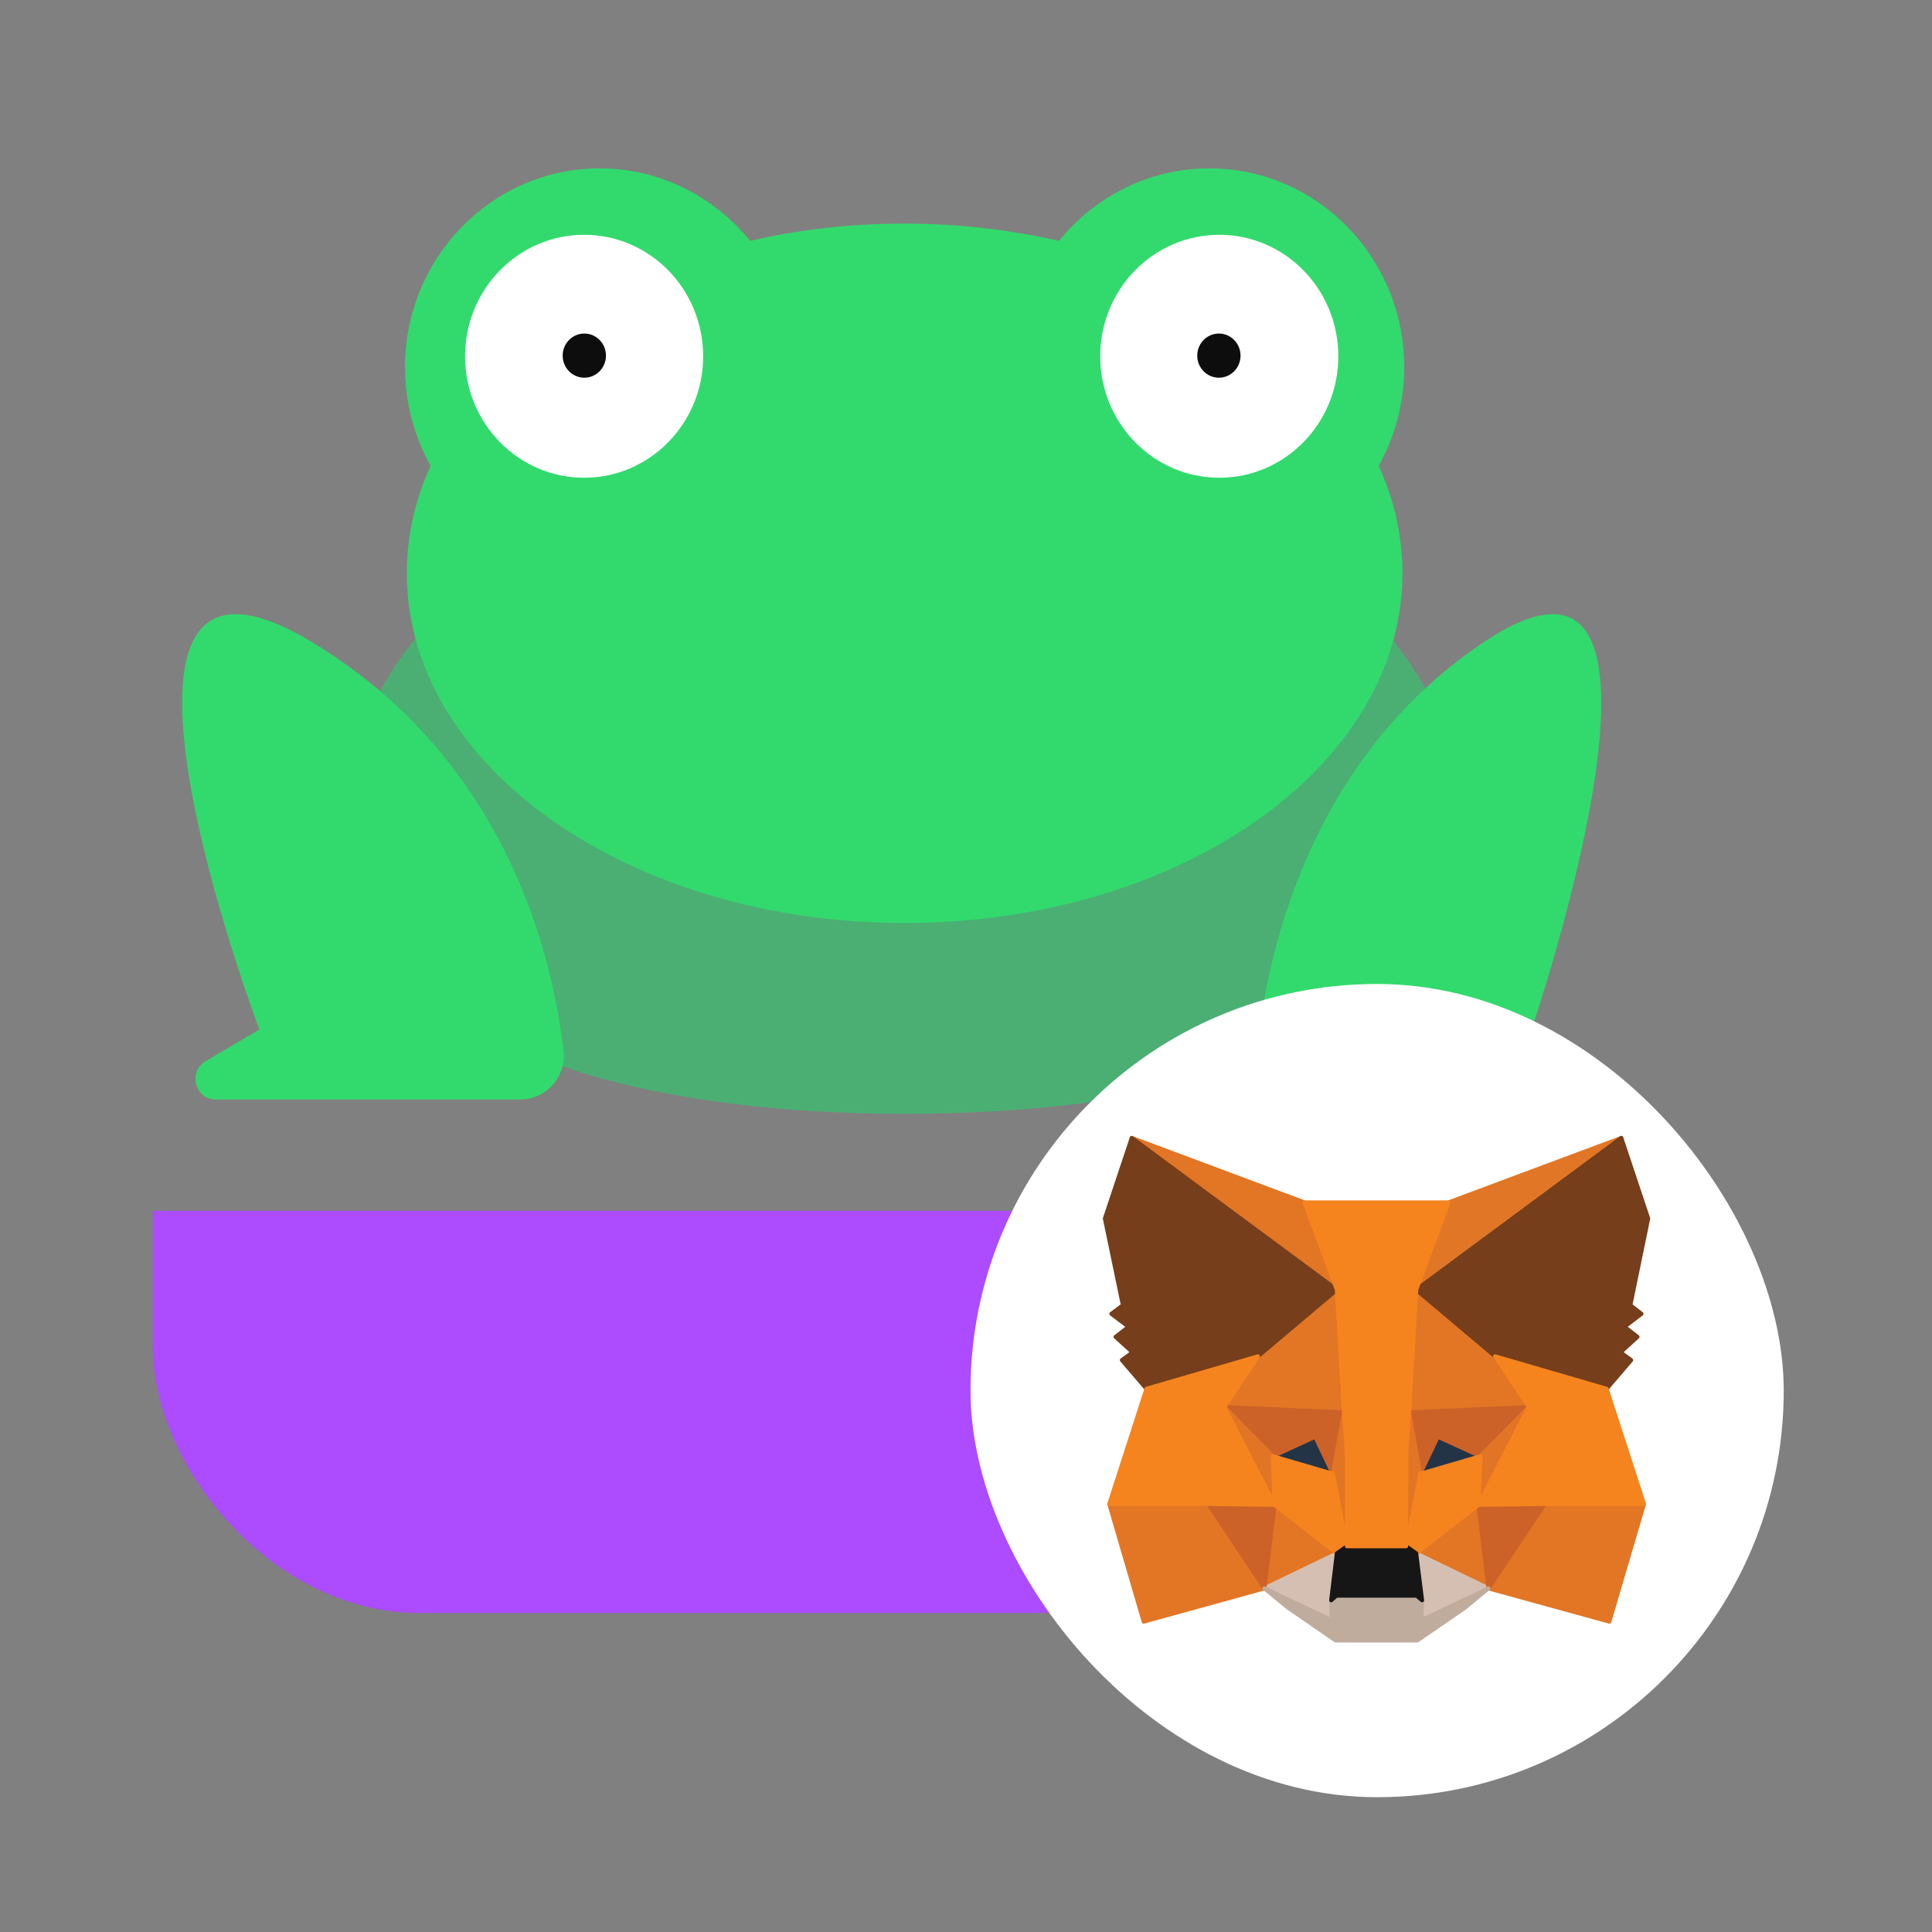 <svg width="430" height="430" viewBox="0 0 430 430" fill="none" xmlns="http://www.w3.org/2000/svg">
<rect x="0" y="0" width="430" height="430" fill="#808080" stroke="none"/>
<g clip-path="url(#clip0_601_178)">
<g clip-path="url(#clip1_601_178)">
<path d="M325.118 182.679C325.118 229.051 269.963 247.895 201.48 247.895C132.997 247.895 77.039 229.051 77.039 182.679C77.039 136.306 132.596 98.782 201.078 98.782C269.561 98.782 325.118 136.388 325.118 182.679Z" fill="#4BAF74"/>
<path d="M312.531 81.718C312.531 57.303 293.103 37.476 269.178 37.476C255.69 37.476 243.647 43.784 235.699 53.616C224.861 51.158 213.3 49.765 201.337 49.765C189.375 49.765 177.814 51.076 166.975 53.616C158.947 43.784 146.904 37.476 133.497 37.476C109.572 37.476 90.143 57.303 90.143 81.718C90.143 89.747 92.23 97.203 95.843 103.675C92.391 111.213 90.544 119.242 90.544 127.599C90.544 170.612 140.16 205.432 201.337 205.432C262.514 205.432 312.13 170.612 312.13 127.599C312.13 119.242 310.283 111.213 306.831 103.675C310.444 97.203 312.531 89.747 312.531 81.718Z" fill="#32DA6D"/>
<path d="M130.002 106.331C144.634 106.331 156.496 94.226 156.496 79.294C156.496 64.362 144.634 52.257 130.002 52.257C115.37 52.257 103.508 64.362 103.508 79.294C103.508 94.226 115.37 106.331 130.002 106.331Z" fill="white"/>
<path d="M271.369 106.331C286.002 106.331 297.863 94.226 297.863 79.294C297.863 64.362 286.002 52.257 271.369 52.257C256.737 52.257 244.875 64.362 244.875 79.294C244.875 94.226 256.737 106.331 271.369 106.331Z" fill="white"/>
<path d="M115.857 244.709C121.557 244.709 126.053 239.629 125.411 233.894C123.082 213.575 113.207 169.579 69.773 143.116C11.968 107.886 57.731 229.142 57.731 229.142L45.768 236.188C41.754 238.564 43.44 244.709 48.016 244.709H115.857Z" fill="#32DA6D"/>
<path d="M288.349 244.709C283.211 244.709 279.197 239.629 279.759 233.894C281.766 213.657 290.758 169.579 329.937 143.116C382.202 107.886 340.856 229.142 340.856 229.142L351.694 236.188C355.307 238.564 353.781 244.709 349.687 244.709H288.349Z" fill="#32DA6D"/>
<path d="M130.05 84.066C132.711 84.066 134.868 81.865 134.868 79.15C134.868 76.435 132.711 74.234 130.05 74.234C127.39 74.234 125.233 76.435 125.233 79.15C125.233 81.865 127.39 84.066 130.05 84.066Z" fill="#0D0D0D"/>
<path d="M271.284 84.066C273.945 84.066 276.101 81.865 276.101 79.15C276.101 76.435 273.945 74.234 271.284 74.234C268.624 74.234 266.467 76.435 266.467 79.15C266.467 81.865 268.624 84.066 271.284 84.066Z" fill="#0D0D0D"/>
</g>
<rect x="34" y="269.496" width="329" height="126.696" fill="#AC4BFF"/>
</g>
<rect x="216" y="219" width="181" height="181" rx="90.5" fill="white"/>
<path d="M360.853 253.264L313.613 288.218L322.397 267.619L360.853 253.264Z" fill="#E17726" stroke="#E17726" stroke-width="0.899" stroke-linecap="round" stroke-linejoin="round"/>
<path d="M251.888 253.264L298.707 288.545L290.343 267.619L251.888 253.264Z" fill="#E27625" stroke="#E27625" stroke-width="0.899" stroke-linecap="round" stroke-linejoin="round"/>
<path d="M343.843 334.311L331.274 353.513L358.188 360.923L365.898 334.731L343.843 334.311Z" fill="#E27625" stroke="#E27625" stroke-width="0.899" stroke-linecap="round" stroke-linejoin="round"/>
<path d="M246.888 334.731L254.551 360.923L281.418 353.513L268.896 334.311L246.888 334.731Z" fill="#E27625" stroke="#E27625" stroke-width="0.899" stroke-linecap="round" stroke-linejoin="round"/>
<path d="M279.97 301.874L272.494 313.152L299.127 314.364L298.24 285.702L279.97 301.874Z" fill="#E27625" stroke="#E27625" stroke-width="0.899" stroke-linecap="round" stroke-linejoin="round"/>
<path d="M332.769 301.874L314.219 285.376L313.612 314.365L340.245 313.153L332.769 301.874Z" fill="#E27625" stroke="#E27625" stroke-width="0.899" stroke-linecap="round" stroke-linejoin="round"/>
<path d="M281.419 353.513L297.539 345.73L283.662 334.917L281.419 353.513Z" fill="#E27625" stroke="#E27625" stroke-width="0.899" stroke-linecap="round" stroke-linejoin="round"/>
<path d="M315.201 345.73L331.275 353.513L329.079 334.917L315.201 345.73Z" fill="#E27625" stroke="#E27625" stroke-width="0.899" stroke-linecap="round" stroke-linejoin="round"/>
<path d="M331.275 353.513L315.201 345.73L316.51 356.17L316.369 360.597L331.275 353.513Z" fill="#D5BFB2" stroke="#D5BFB2" stroke-width="0.899" stroke-linecap="round" stroke-linejoin="round"/>
<path d="M281.419 353.513L296.371 360.597L296.278 356.17L297.539 345.73L281.419 353.513Z" fill="#D5BFB2" stroke="#D5BFB2" stroke-width="0.899" stroke-linecap="round" stroke-linejoin="round"/>
<path d="M296.651 328.02L283.287 324.105L292.726 319.77L296.651 328.02Z" fill="#233447" stroke="#233447" stroke-width="0.899" stroke-linecap="round" stroke-linejoin="round"/>
<path d="M316.089 328.02L320.014 319.77L329.5 324.105L316.089 328.02Z" fill="#233447" stroke="#233447" stroke-width="0.899" stroke-linecap="round" stroke-linejoin="round"/>
<path d="M281.418 353.513L283.755 334.311L268.896 334.731L281.418 353.513Z" fill="#CC6228" stroke="#CC6228" stroke-width="0.899" stroke-linecap="round" stroke-linejoin="round"/>
<path d="M328.985 334.311L331.275 353.513L343.844 334.731L328.985 334.311Z" fill="#CC6228" stroke="#CC6228" stroke-width="0.899" stroke-linecap="round" stroke-linejoin="round"/>
<path d="M340.245 313.152L313.612 314.364L316.088 328.02L320.013 319.77L329.498 324.105L340.245 313.152Z" fill="#CC6228" stroke="#CC6228" stroke-width="0.899" stroke-linecap="round" stroke-linejoin="round"/>
<path d="M283.287 324.105L292.726 319.77L296.651 328.02L299.127 314.364L272.494 313.152L283.287 324.105Z" fill="#CC6228" stroke="#CC6228" stroke-width="0.899" stroke-linecap="round" stroke-linejoin="round"/>
<path d="M272.494 313.152L283.662 334.917L283.288 324.105L272.494 313.152Z" fill="#E27525" stroke="#E27525" stroke-width="0.899" stroke-linecap="round" stroke-linejoin="round"/>
<path d="M329.499 324.105L329.079 334.917L340.246 313.152L329.499 324.105Z" fill="#E27525" stroke="#E27525" stroke-width="0.899" stroke-linecap="round" stroke-linejoin="round"/>
<path d="M299.129 314.364L296.652 328.02L299.783 344.145L300.484 322.893L299.129 314.364Z" fill="#E27525" stroke="#E27525" stroke-width="0.899" stroke-linecap="round" stroke-linejoin="round"/>
<path d="M313.613 314.364L312.304 322.846L312.958 344.145L316.089 328.02L313.613 314.364Z" fill="#E27525" stroke="#E27525" stroke-width="0.899" stroke-linecap="round" stroke-linejoin="round"/>
<path d="M316.089 328.02L312.958 344.145L315.201 345.73L329.079 334.917L329.5 324.105L316.089 328.02Z" fill="#F5841F" stroke="#F5841F" stroke-width="0.899" stroke-linecap="round" stroke-linejoin="round"/>
<path d="M283.287 324.105L283.661 334.917L297.538 345.73L299.781 344.145L296.651 328.02L283.287 324.105Z" fill="#F5841F" stroke="#F5841F" stroke-width="0.899" stroke-linecap="round" stroke-linejoin="round"/>
<path d="M316.37 360.597L316.51 356.169L315.295 355.144H297.446L296.278 356.169L296.371 360.597L281.419 353.513L286.652 357.801L297.259 365.118H315.435L326.088 357.801L331.275 353.513L316.37 360.597Z" fill="#C0AC9D" stroke="#C0AC9D" stroke-width="0.899" stroke-linecap="round" stroke-linejoin="round"/>
<path d="M315.201 345.73L312.958 344.145H299.781L297.539 345.73L296.277 356.17L297.445 355.144H315.295L316.51 356.17L315.201 345.73Z" fill="#161616" stroke="#161616" stroke-width="0.899" stroke-linecap="round" stroke-linejoin="round"/>
<path d="M362.862 290.502L366.833 271.207L360.852 253.264L315.201 287.053L332.77 301.874L357.582 309.098L363.049 302.713L360.666 300.988L364.45 297.54L361.553 295.303L365.338 292.413L362.862 290.502Z" fill="#763E1A" stroke="#763E1A" stroke-width="0.899" stroke-linecap="round" stroke-linejoin="round"/>
<path d="M245.907 271.207L249.925 290.502L247.355 292.413L251.187 295.303L248.29 297.54L252.075 300.988L249.692 302.713L255.159 309.098L279.97 301.874L297.539 287.053L251.888 253.264L245.907 271.207Z" fill="#763E1A" stroke="#763E1A" stroke-width="0.899" stroke-linecap="round" stroke-linejoin="round"/>
<path d="M357.582 309.097L332.77 301.874L340.246 313.152L329.079 334.917L343.844 334.731H365.899L357.582 309.097Z" fill="#F5841F" stroke="#F5841F" stroke-width="0.899" stroke-linecap="round" stroke-linejoin="round"/>
<path d="M279.97 301.874L255.158 309.097L246.888 334.731H268.896L283.661 334.917L272.494 313.152L279.97 301.874Z" fill="#F5841F" stroke="#F5841F" stroke-width="0.899" stroke-linecap="round" stroke-linejoin="round"/>
<path d="M313.613 314.364L315.201 287.053L322.397 267.619H290.343L297.539 287.053L299.127 314.364L299.735 322.939L299.782 344.145H312.958L313.005 322.939L313.613 314.364Z" fill="#F5841F" stroke="#F5841F" stroke-width="0.899" stroke-linecap="round" stroke-linejoin="round"/>
<defs>
<clipPath id="clip0_601_178">
<rect x="34" y="30" width="329" height="329" rx="59.22" fill="white"/>
</clipPath>
<clipPath id="clip1_601_178">
<rect width="315.84" height="210.56" fill="white" transform="translate(40.539 37.357)"/>
</clipPath>
</defs>
</svg>

